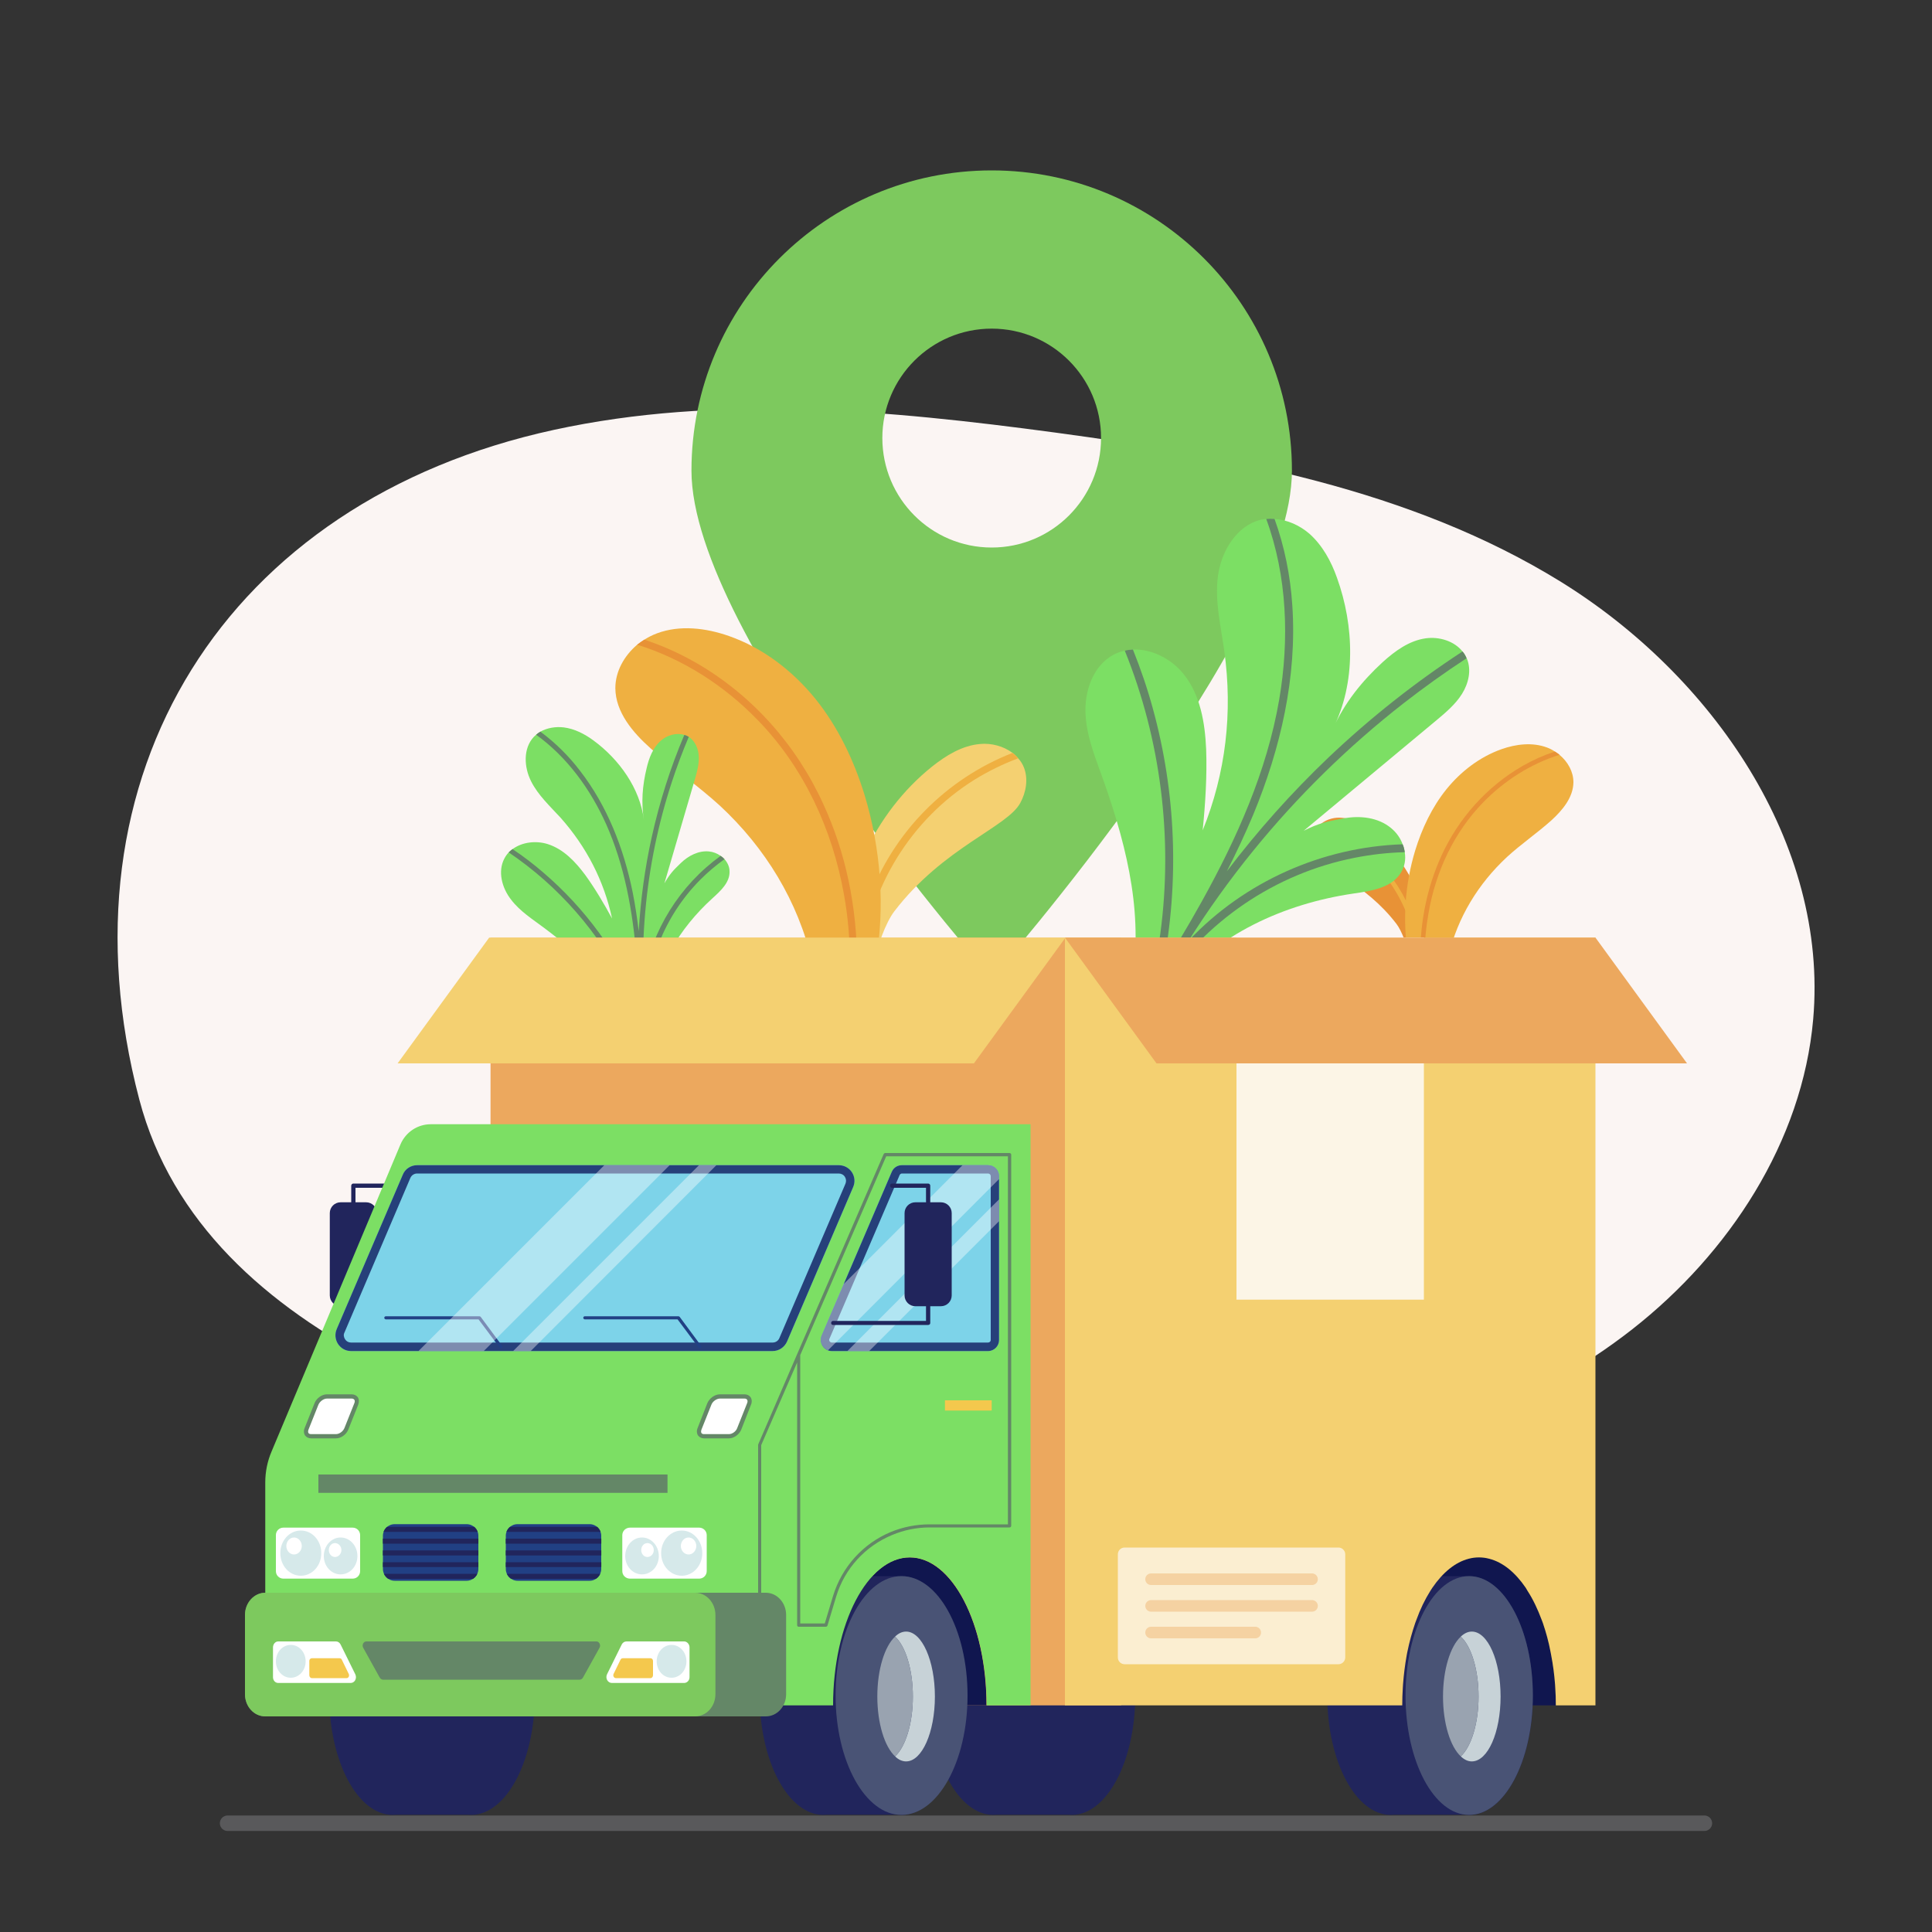 <svg version="1.2" xmlns="http://www.w3.org/2000/svg" viewBox="0 0 1000 1000" width="1000" height="1000">
	<rect x="0" y="0" width="1000" height="1000" fill="#333333" stroke="none"/>
	<title>6176198-ai</title>
	<defs>
		<clipPath clipPathUnits="userSpaceOnUse" id="cp1">
			<path d="m305.16 818.17h-37.29c-3.36 0-6.08-2.72-6.08-6.08v-17.15c0-3.37 2.72-6.09 6.08-6.09h37.29c3.36 0 6.08 2.72 6.08 6.09v17.15c0 3.36-2.72 6.08-6.08 6.08zm-63.62 0h-37.29c-3.36 0-6.08-2.72-6.08-6.08v-17.15c0-3.37 2.72-6.09 6.08-6.09h37.29c3.36 0 6.08 2.72 6.08 6.09v17.15c0 3.36-2.72 6.08-6.08 6.08z"/>
		</clipPath>
	</defs>
	<style>
		.s0 { fill: #fbf5f3 } 
		.s1 { fill: #7dc95e } 
		.s2 { fill: #f4d071 } 
		.s3 { fill: #efb041 } 
		.s4 { fill: #e89236 } 
		.s5 { fill: #7cdf64 } 
		.s6 { fill: #648767 } 
		.s7 { fill: #21255c } 
		.s8 { fill: #10164f } 
		.s9 { fill: #495375 } 
		.s10 { fill: #c7d2d7 } 
		.s11 { fill: #99a3b0 } 
		.s12 { fill: #eca85e } 
		.s13 { fill: #fbeed1 } 
		.s14 { fill: #fcf5e6 } 
		.s15 { opacity: .4;fill: none;stroke: #eca85e;stroke-linecap: round;stroke-width: 6 } 
		.s16 { fill: #f4c84d } 
		.s17 { fill: #ffffff } 
		.s18 { fill: #d6e9ea } 
		.s19 { fill: #7dd3e9 } 
		.s20 { fill: #26407a } 
		.s21 { fill: #214084 } 
		.s22 { fill: none;stroke: #ba3c17;stroke-width: 1.6 } 
		.s23 { fill: none;stroke: #59595b;stroke-linecap: round;stroke-width: 8 } 
	</style>
	<g id="BACKGROUND">
		<path id="&lt;Path&gt;" class="s0" d="m671.1 763c62.2-13.4 123.7-35.8 173.8-75 50.1-39.3 88-97 93.6-160.4 8-91.3-52.5-178.1-130.5-226.4-77.9-48.2-170.9-65-261.8-77.3-86.2-11.6-174.5-19.9-259.5-1.4-169.8 36.9-258.8 178.4-214.6 346.6 33.4 127.1 197.2 173.8 311.2 196 94.8 18.5 193.3 18.4 287.8-2.1z"/>
	</g>
	<g id="OBJECTS">
		<g id="&lt;Group&gt;">
			<path id="&lt;Compound Path&gt;" fill-rule="evenodd" class="s1" d="m668.7 243.6c0 85.9-155.4 262.5-155.4 262.5 0 0-155.4-176.6-155.4-262.5 0-85.8 69.6-155.4 155.4-155.4 85.8 0 155.4 69.6 155.4 155.4zm-98.8-16.9c0-31.2-25.3-56.6-56.6-56.6-31.3 0-56.6 25.4-56.6 56.6 0 31.3 25.3 56.7 56.6 56.7 31.3 0 56.6-25.4 56.6-56.7z"/>
			<g id="&lt;Group&gt;">
				<g id="&lt;Group&gt;">
					<g id="&lt;Group&gt;">
						<path id="&lt;Path&gt;" class="s2" d="m528.1 415.6c-6.8 12.6-39.9 23-65.2 56.1-4.3 5.6-9.5 19-9.6 26h-16.8c-2.1-38.2 16.1-77 45.9-100.9 7.3-5.8 15.6-10.9 24.8-11.7 5.9-0.6 12.2 1.1 16.9 4.6 1.1 0.8 2.1 1.8 2.9 2.8 1.3 1.4 2.3 3 3 4.8 2.3 5.9 1.1 12.8-1.9 18.3z"/>
						<path id="&lt;Path&gt;" class="s3" d="m527 392.5c-7.8 2.9-15.3 6.6-22.5 11-32.9 20.5-54.6 55.7-58.4 94.2h-3.7c1.1-10.9 3.4-21.6 7.1-31.9 12.7-34.9 40.2-62.7 74.6-76.1 1.1 0.8 2.1 1.8 2.9 2.8z"/>
					</g>
					<g id="&lt;Group&gt;">
						<g id="&lt;Group&gt;">
							<path id="&lt;Path&gt;" class="s3" d="m453.3 497.7h-33c-7.2-31.2-24.2-58.9-47.7-80.7-11.5-10.5-24.4-19.3-35.9-29.7-9.2-8.2-18.1-18.7-18.2-31.1 0-8.7 4.6-16.8 11.3-22.5 1.2-0.9 2.4-1.8 3.7-2.6q3.1-2 6.6-3.3c11.8-4.4 25.2-2.8 37.2 1.4 17.7 6.2 33.1 18.1 44.9 32.7 11.7 14.6 19.9 31.9 25.4 49.9 8.3 27.6 10.6 57.5 5.7 85.9z"/>
						</g>
						<path id="&lt;Path&gt;" class="s4" d="m443.6 497.7h-3.7c0-11.7-1-23.4-3.1-34.9-6-33.6-20.8-65.7-44.8-90.3-17.2-17.7-38.6-31.5-62.2-38.8 1.2-0.9 2.4-1.8 3.7-2.6 9.2 3 18.1 7 26.5 11.8 29.2 16.7 52.2 42.7 66.1 73.2 11.8 25.5 17.4 53.5 17.5 81.6z"/>
					</g>
				</g>
				<g id="&lt;Group&gt;">
					<g id="&lt;Group&gt;">
						<path id="&lt;Path&gt;" class="s4" d="m681.5 442.6c4.3 8 25.3 14.6 41.3 35.6 2.7 3.5 6 12.1 6.1 16.5h10.7c1.3-24.2-10.2-48.9-29.2-64-4.6-3.7-9.8-6.9-15.7-7.4-3.7-0.4-7.7 0.6-10.7 2.9q-1.1 0.8-1.9 1.8c-0.7 0.9-1.4 1.9-1.8 3-1.5 3.7-0.8 8.1 1.2 11.6z"/>
						<path id="&lt;Path&gt;" class="s3" d="m682.1 428c5 1.8 9.8 4.2 14.3 7 20.9 12.9 34.7 35.3 37 59.7h2.4c-0.7-6.9-2.2-13.7-4.5-20.2-8.1-22.2-25.5-39.8-47.3-48.3q-1.1 0.8-1.9 1.8z"/>
					</g>
					<g id="&lt;Group&gt;">
						<g id="&lt;Group&gt;">
							<path id="&lt;Path&gt;" class="s3" d="m728.9 494.7h20.9c4.6-19.8 15.4-37.4 30.3-51.2 7.2-6.6 15.4-12.2 22.8-18.8 5.8-5.3 11.4-11.9 11.5-19.8 0-5.5-2.9-10.6-7.2-14.2-0.8-0.6-1.5-1.2-2.4-1.7q-1.9-1.3-4.1-2.1c-7.5-2.8-16-1.8-23.6 0.9-11.2 4-21 11.5-28.5 20.8-7.4 9.2-12.6 20.2-16.1 31.6-5.3 17.5-6.7 36.4-3.6 54.5z"/>
						</g>
						<path id="&lt;Path&gt;" class="s4" d="m735.1 494.7h2.3c0-7.4 0.7-14.8 2-22.1 3.7-21.4 13.1-41.7 28.3-57.3 10.9-11.2 24.6-20 39.5-24.6-0.8-0.6-1.5-1.2-2.4-1.7-5.8 1.9-11.4 4.4-16.8 7.5-18.4 10.6-33.1 27.1-41.9 46.4-7.4 16.2-11 34-11 51.8z"/>
					</g>
				</g>
				<g id="&lt;Group&gt;">
					<path id="&lt;Path&gt;" class="s5" d="m756.7 359.2c-3.4 5.4-8.4 9.6-13.3 13.7-22.9 19-45.7 38.1-68.6 57.1 7.7-3.9 12.2-4.9 20.7-6.4 8.5-1.6 17.9-0.5 24.5 5 2.7 2.2 4.8 5.1 6 8.4 0.6 1.3 0.9 2.7 1.1 4.1 0.6 3.7 0 7.4-2 10.6-4.8 7.9-15.5 9.5-24.6 10.8-36 5.3-70.9 21.2-93.6 49.5h-21.8c7.3-36.1-1.3-72-13.5-106.8-4-11.5-9-22.9-9.7-35-0.8-12.2 3.8-25.7 14.6-31.4q2.7-1.4 5.7-2c1.4-0.4 2.8-0.5 4.2-0.6 9.8-0.4 20.1 4.9 26.4 12.9 8.5 10.7 10.9 25 11.5 38.7 0.5 13.6-0.4 28.1-1.8 42 12-29.7 15.6-61 11.2-92.8-1.8-12.9-5-25.9-3.3-38.8 1.7-12.9 9.7-26.2 22.3-29.2 0.9-0.2 1.8-0.3 2.6-0.4h0.1q2.2-0.2 4.3 0c6.6 0.4 13 3.3 18.1 7.7 6.7 6 11.2 14.2 14.2 22.7 9 24.9 9.9 54.6-2.1 78.2 6.1-13.5 15-24.6 25.8-34.5 6.4-5.8 13.7-11.1 22.2-12.3 7-1 14.8 1.4 19.1 6.8q1.3 1.5 2.1 3.5c0.1 0.1 0.2 0.2 0.2 0.3 2.4 5.9 0.8 12.8-2.6 18.2z"/>
					<g id="&lt;Group&gt;">
						<path id="&lt;Path&gt;" class="s6" d="m615.5 486.6c-0.1 0.2-0.3 0.3-0.4 0.5q15.4-24.4 33.6-46.8c22.9-28.2 49.1-53.9 77.8-76.3q15.8-12.3 32.6-23.3-0.8-2-2.1-3.5c-24.7 16.1-47.9 34.5-69.3 54.8-19.1 18.2-36.7 37.9-52.7 59 4.9-9.6 9.5-19.4 13.7-29.4 14.1-34.1 22.7-71.1 20.2-108.2-1-15.3-4-30.4-9.2-44.8q-2.1-0.2-4.3 0c10.9 29.7 12 62.5 6.7 93.6-6.4 37.1-21.9 71.7-40 104.3q-5.6 10.1-11.5 19.9-0.3 0.5-0.6 1c-2.4 4.2-4.9 8.3-7.5 12.4-0.2 0.4-0.4 0.8-0.7 1.2 8.7-44.4 6.9-90.7-5.1-134.3-2.8-10.3-6.3-20.5-10.3-30.5-1.4 0.1-2.8 0.2-4.2 0.6 18.6 46 25 97 18.4 146.3q-1.9 14.4-5.3 28.5-0.2 0.2-0.3 0.4h0.2 0.5 0.4 3.3 0.5 0.5 0.5c22.7-35.1 59.1-59.9 100.2-68 8.6-1.7 17.3-2.7 26-2.9-0.2-1.4-0.5-2.8-1.1-4.1-41.5 1.4-81.7 19.2-110.5 49.6z"/>
					</g>
				</g>
				<g id="&lt;Group&gt;">
					<path id="&lt;Path&gt;" class="s5" d="m361.7 391.9c0.1 4-1 7.9-2.1 11.7q-7.8 26.8-15.7 53.6c2.7-4.7 4.6-6.8 8.5-10.5 3.9-3.8 9.2-6.5 14.5-6 2.2 0.2 4.3 1 6.1 2.3q1.1 0.7 2 1.7c1.5 1.7 2.6 3.9 2.6 6.2 0.3 5.8-4.7 10.3-9 14.2-16.8 15.3-29.4 35.7-31.2 58.4l-11.3 7.6c-8.9-21.3-25.9-36.9-44.3-50.7-6.1-4.6-12.7-8.7-17.3-14.8-4.7-6-7-14.6-3.4-21.3q0.9-1.7 2.2-3.1 1-1 2-1.7c5-3.7 12.2-4.5 18.2-2.6 8.2 2.6 14.4 9.2 19.5 16.1 5 6.9 9.6 14.7 13.8 22.4-4.2-19.6-13.3-37.1-26.6-52.1-5.5-6-11.7-11.7-15.3-18.9-3.7-7.3-4.2-17 1.4-23q0.6-0.6 1.2-1.1 1-0.9 2.2-1.6c3.6-2 8-2.7 12.1-2.2 5.6 0.7 10.8 3.4 15.3 6.7 13.4 9.8 24.2 24.9 26.2 41.3-1.5-9-0.8-17.9 1.4-26.9 1.2-5.2 3.2-10.5 7.2-14.1 3.3-3 8.2-4.4 12.3-3.1q1.2 0.3 2.3 1 0.1 0.1 0.2 0.1c3.3 2.3 4.9 6.4 5 10.4z"/>
					<g id="&lt;Group&gt;">
						<path id="&lt;Path&gt;" class="s6" d="m333 507.3c0 0.1-0.1 0.3-0.1 0.4q-0.5-18.1 1.1-36c2-22.7 6.6-45.1 13.7-66.8q3.9-11.9 8.8-23.5-1.1-0.7-2.3-1c-7.2 16.9-12.8 34.6-16.8 52.6-3.6 16.1-5.8 32.5-6.8 49-0.8-6.7-1.8-13.4-3.1-20-4.6-22.7-13.1-44.8-27.4-63.2-5.8-7.6-12.7-14.4-20.4-20.1q-1.2 0.7-2.2 1.6c16.1 11.6 28.1 28.2 36.2 46.2 9.6 21.5 13.7 44.8 15.7 68.1q0.6 7.1 1 14.3-0.1 0.4 0 0.7 0.3 4.5 0.4 9.1 0.1 0.4 0.1 0.8c-11-26-28.1-49.4-49.6-67.8q-7.6-6.6-16-12.2-1 0.7-2 1.7c25.8 17.4 46.9 41.6 60.7 69.5q4 8.1 7.2 16.6 0 0.2 0 0.3h0.1l0.2-0.2 0.2-0.1 1.8-1.2 0.2-0.2 0.3-0.2 0.3-0.1c-0.5-26.1 9.7-51.7 28.2-70.3q5.8-5.8 12.5-10.6-0.9-1-2-1.7c-21.1 15.2-35.7 38.5-40 64.3z"/>
					</g>
				</g>
			</g>
			<g id="&lt;Group&gt;">
				<g id="&lt;Group&gt;">
					<g id="&lt;Group&gt;">
						<path id="&lt;Path&gt;" class="s7" d="m554.7 815.8h-40.5c-18.2 0-33 27.7-33 61.8 0 34.1 14.8 61.8 33 61.8q0.9 0 1.7-0.1h37q0.9 0.1 1.8 0.1c18.2 0 32.9-27.7 32.9-61.8 0-34.1-14.7-61.8-32.9-61.8z"/>
					</g>
					<g id="&lt;Group&gt;">
						<path id="&lt;Path&gt;" class="s8" d="m805.3 882.7h-79.5c0-42.3 17.8-76.6 39.7-76.6 22 0 39.8 34.3 39.8 76.6z"/>
						<g id="&lt;Group&gt;">
							<path id="&lt;Path&gt;" class="s7" d="m760.4 815.8h-40.5c-18.2 0-32.9 27.7-32.9 61.8 0 34.1 14.7 61.8 32.9 61.8q0.9 0 1.8-0.1h37q0.9 0.1 1.7 0.1c18.2 0 33-27.7 33-61.8 0-34.1-14.8-61.8-33-61.8z"/>
							<g id="&lt;Group&gt;">
								<path id="&lt;Path&gt;" class="s9" d="m793.4 877.6c0 34.1-14.8 61.8-33 61.8-18.2 0-32.9-27.7-32.9-61.8 0-34.1 14.7-61.8 32.9-61.8 18.2 0 33 27.7 33 61.8z"/>
								<path id="&lt;Path&gt;" class="s10" d="m756.1 847.1c1.8-1.7 3.7-2.6 5.7-2.6 8.3 0 14.9 15.1 14.9 33.6 0 18.6-6.6 33.6-14.9 33.6-2 0-3.9-0.9-5.7-2.6 5.4-5 9.2-17 9.2-31 0-14-3.8-26-9.2-31z"/>
								<path id="&lt;Path&gt;" class="s11" d="m756.1 847.1c5.4 5 9.2 17 9.2 31 0 14-3.8 26-9.2 31-5.4-5-9.2-17-9.2-31 0-14 3.8-26 9.2-31z"/>
							</g>
						</g>
						<g id="&lt;Group&gt;">
							<path id="&lt;Path&gt;" class="s12" d="m580.3 485.4h-326.4v397.3h326.4z"/>
							<path id="&lt;Path&gt;" class="s2" d="m551.2 485.3v397.4h174.6q0-4.7 0.3-9.2 0-0.8 0.1-1.6 0.6-7.9 1.9-15.1 0.2-0.8 0.3-1.6c1.1-5.4 2.5-10.4 4.1-15.1q0.3-0.8 0.6-1.6c2-5.6 4.5-10.7 7.2-15 0.4-0.6 0.7-1.1 1.1-1.7 5.4-7.9 11.8-13.2 18.8-15q2.6-0.7 5.3-0.7 2.7 0 5.3 0.7c7.1 1.8 13.5 7.1 18.9 15 0.3 0.6 0.7 1.1 1 1.7 2.8 4.3 5.2 9.4 7.3 15q0.3 0.8 0.6 1.6c1.6 4.7 3 9.7 4 15.1q0.2 0.8 0.3 1.6 1.4 7.2 2 15.1 0 0.8 0.1 1.6 0.3 4.5 0.3 9.2h20.5v-397.4z"/>
							<path id="&lt;Path&gt;" class="s13" d="m692.8 861.4h-110.7c-2 0-3.5-1.6-3.5-3.5v-53.4c0-1.9 1.5-3.5 3.5-3.5h110.7c1.9 0 3.5 1.6 3.5 3.5v53.4c0 1.9-1.6 3.5-3.5 3.5z"/>
							<path id="&lt;Path&gt;" class="s14" d="m737 672.7h-97v-187.4h97z"/>
							<g id="&lt;Group&gt;">
								<path id="&lt;Path&gt;" class="s15" d="m595.8 817.4h83.3"/>
								<path id="&lt;Path&gt;" class="s15" d="m595.8 831.2h83.3"/>
								<path id="&lt;Path&gt;" class="s15" d="m595.8 845h53.9"/>
							</g>
						</g>
					</g>
					<path id="&lt;Path&gt;" class="s12" d="m873.2 550.4h-274.6l-47.4-65.1h274.6z"/>
					<path id="&lt;Path&gt;" class="s2" d="m205.8 550.4h298.3l47.4-65.1h-298.3z"/>
					<g id="&lt;Group&gt;">
						<g id="&lt;Group&gt;">
							<path id="&lt;Path&gt;" class="s7" d="m232.1 685.8h-49.2c-0.6 0-1.1-0.4-1.1-1v-71.1c0-0.6 0.5-1.1 1.1-1.1h18.7c0.6 0 1.1 0.5 1.1 1.1 0 0.6-0.5 1.1-1.1 1.1h-17.6v68.9h48.1c0.6 0 1.1 0.5 1.1 1.1 0 0.6-0.5 1-1.1 1z"/>
							<path id="&lt;Path&gt;" class="s7" d="m176.3 676.1h13.2c3.1 0 5.6-2.5 5.6-5.6v-42.6c0-3.1-2.5-5.6-5.6-5.6h-13.2c-3.1 0-5.6 2.5-5.6 5.6v42.6c0 3.1 2.5 5.6 5.6 5.6z"/>
						</g>
						<path id="&lt;Path&gt;" class="s8" d="m510.6 882.7h-79.5c0-42.3 17.8-76.6 39.7-76.6 22 0 39.8 34.3 39.8 76.6z"/>
						<g id="&lt;Group&gt;">
							<path id="&lt;Path&gt;" class="s7" d="m466.6 815.8h-40.4c-18.2 0-33 27.7-33 61.8 0 34.1 14.8 61.8 33 61.8q0.8 0 1.7-0.1h37q0.9 0.1 1.7 0.1c18.2 0 33-27.7 33-61.8 0-34.1-14.8-61.8-33-61.8z"/>
							<g id="&lt;Group&gt;">
								<path id="&lt;Path&gt;" class="s9" d="m500.8 877.6c0 34.1-15.3 61.8-34.2 61.8-18.8 0-34.1-27.7-34.1-61.8 0-34.1 15.3-61.8 34.1-61.8 18.9 0 34.2 27.7 34.2 61.8z"/>
								<path id="&lt;Path&gt;" class="s10" d="m463.3 847.1c1.7-1.7 3.7-2.6 5.7-2.6 8.2 0 14.9 15.1 14.9 33.6 0 18.6-6.7 33.6-14.9 33.6-2 0-4-0.9-5.7-2.6 5.4-5 9.2-17 9.2-31 0-14-3.8-26-9.2-31z"/>
								<path id="&lt;Path&gt;" class="s11" d="m463.3 847.1c5.4 5 9.2 17 9.2 31 0 14-3.8 26-9.2 31-5.4-5-9.2-17-9.2-31 0-14 3.8-26 9.2-31z"/>
							</g>
						</g>
						<g id="&lt;Group&gt;">
							<path id="&lt;Path&gt;" class="s7" d="m243.8 815.8h-40.5c-18.2 0-32.9 27.7-32.9 61.8 0 34.1 14.7 61.8 32.9 61.8q0.9 0 1.8-0.1h37q0.9 0.1 1.7 0.1c18.2 0 33-27.7 33-61.8 0-34.1-14.8-61.8-33-61.8z"/>
						</g>
						<g id="&lt;Group&gt;">
							<path id="&lt;Path&gt;" class="s5" d="m533.4 581.9v300.8h-22.7c0-42.3-17.8-76.6-39.7-76.6-22 0-39.8 34.3-39.8 76.6h-293.9v-115.4c0-5.5 1.1-11 3.3-16.1l66.7-158.9c2.7-6.3 8.8-10.4 15.7-10.4z"/>
							<path id="&lt;Path&gt;" class="s16" d="m513.3 730.1h-24.2v-5.3h24.2z"/>
							<g id="&lt;Group&gt;">
								<g id="&lt;Group&gt;">
									<path id="&lt;Path&gt;" class="s17" d="m173.9 743.4h-12.8c-2.2 0-3.2-1.7-2.4-3.9l5.1-12.8c0.8-2.2 3.3-3.9 5.4-3.9h12.8c2.2 0 3.2 1.7 2.4 3.9l-5.1 12.8c-0.8 2.2-3.3 3.9-5.4 3.9z"/>
									<path id="&lt;Compound Path&gt;" fill-rule="evenodd" class="s6" d="m173.9 744.5h-12.8c-1.4 0-2.5-0.6-3.2-1.5-0.7-1.1-0.8-2.5-0.2-3.9l5.1-12.8c1-2.6 3.8-4.6 6.4-4.6h12.8c1.4 0 2.5 0.6 3.2 1.5 0.7 1.1 0.7 2.5 0.2 3.9l-5.1 12.8c-1 2.6-3.8 4.6-6.4 4.6zm-4.7-20.6c-1.7 0-3.7 1.5-4.4 3.2l-5.1 12.8c-0.3 0.8-0.3 1.4 0 1.9 0.3 0.4 0.9 0.5 1.4 0.5h12.8c1.7 0 3.7-1.4 4.4-3.2l5.1-12.8c0.3-0.7 0.3-1.4 0-1.8-0.4-0.5-0.9-0.6-1.4-0.6z"/>
								</g>
								<g id="&lt;Group&gt;">
									<path id="&lt;Path&gt;" class="s17" d="m377.3 743.4h-12.9c-2.1 0-3.2-1.7-2.3-3.9l5-12.8c0.9-2.2 3.3-3.9 5.5-3.9h12.8c2.1 0 3.2 1.7 2.3 3.9l-5 12.8c-0.9 2.2-3.3 3.9-5.4 3.9z"/>
									<path id="&lt;Compound Path&gt;" fill-rule="evenodd" class="s6" d="m377.3 744.5h-12.9c-1.3 0-2.4-0.6-3.1-1.5-0.7-1.1-0.8-2.5-0.2-3.9l5-12.8c1.1-2.6 3.9-4.6 6.5-4.6h12.8c1.3 0 2.5 0.6 3.1 1.5 0.7 1.1 0.8 2.5 0.2 3.9l-5 12.8c-1 2.6-3.9 4.6-6.4 4.6zm-4.7-20.6c-1.7 0-3.8 1.5-4.4 3.2l-5.1 12.8c-0.3 0.8-0.3 1.4 0 1.9 0.3 0.4 0.9 0.5 1.3 0.5h12.9c1.7 0 3.7-1.4 4.3-3.2l5.1-12.8c0.3-0.7 0.3-1.4 0-1.8-0.3-0.5-0.9-0.6-1.3-0.6z"/>
								</g>
							</g>
							<path id="&lt;Compound Path&gt;" fill-rule="evenodd" class="s6" d="m392.4 771.1v-23.2q0-0.2 0.1-0.4l20.1-46.6 44.8-103.6c0.2-0.3 0.5-0.5 0.8-0.5h64.3c0.5 0 0.9 0.4 0.9 0.8v192.2c0 0.4-0.4 0.8-0.9 0.8h-41.3c-6.7 0-13.2 1.3-19.4 3.9-14 5.8-24.6 17.4-29 31.9l-4.5 15c-0.1 0.3-0.5 0.6-0.8 0.6h-14.1c-0.5 0-0.8-0.4-0.8-0.8v-136l-18.6 42.8v128.1c0 0.4-0.3 0.8-0.8 0.8-0.4 0-0.8-0.4-0.8-0.8v-102.8m129.3-174.8h-63l-44.5 102.9v138.9h12.7l4.3-14.3c4.6-15 15.5-27.1 30-33.1 6.4-2.6 13.1-3.9 20-3.9h40.5z"/>
							<g id="&lt;Group&gt;">
								<g id="&lt;Group&gt;">
									<path id="&lt;Path&gt;" class="s6" d="m406.9 835.9v41c0 6.4-4.7 11.5-10.5 11.5h-259.1c-5.8 0-10.5-5.1-10.5-11.5v-41c0-6.3 4.7-11.5 10.5-11.5h259.1c5.8 0 10.5 5.2 10.5 11.5z"/>
									<path id="&lt;Path&gt;" class="s1" d="m370.3 835.9v41c0 6.4-4.7 11.5-10.5 11.5h-222.5c-5.8 0-10.5-5.1-10.5-11.5v-41c0-6.3 4.7-11.5 10.5-11.5h222.5c5.8 0 10.5 5.2 10.5 11.5z"/>
								</g>
								<g id="&lt;Group&gt;">
									<g id="&lt;Group&gt;">
										<path id="&lt;Path&gt;" class="s17" d="m181.5 871.1h-37.5c-1.5 0-2.7-1.3-2.7-3v-15.4c0-1.7 1.2-3.1 2.7-3.1h29.9c1 0 1.9 0.6 2.4 1.6l7.6 15.4c1 2.1-0.3 4.5-2.4 4.5z"/>
										<g id="&lt;Group&gt;">
											<path id="&lt;Path&gt;" class="s16" d="m179.4 868.6h-18c-0.7 0-1.3-0.7-1.3-1.5v-7.4c0-0.8 0.6-1.4 1.3-1.4h14.3c0.5 0 1 0.2 1.2 0.7l3.6 7.4c0.5 1-0.1 2.2-1.1 2.2z"/>
										</g>
										<path id="&lt;Path&gt;" class="s18" d="m158.2 859.9c0 4.7-3.4 8.5-7.7 8.5-4.3 0-7.7-3.8-7.7-8.5 0-4.7 3.4-8.5 7.7-8.5 4.3 0 7.7 3.8 7.7 8.5z"/>
									</g>
									<g id="&lt;Group&gt;">
										<path id="&lt;Path&gt;" class="s17" d="m316.7 871.1h37.4c1.5 0 2.8-1.3 2.8-3v-15.4c0-1.7-1.3-3.1-2.8-3.1h-29.8c-1.1 0-2 0.6-2.5 1.6l-7.6 15.4c-1 2.1 0.4 4.5 2.5 4.5z"/>
										<g id="&lt;Group&gt;">
											<path id="&lt;Path&gt;" class="s16" d="m318.8 868.6h17.9c0.7 0 1.3-0.7 1.3-1.5v-7.4c0-0.8-0.6-1.4-1.3-1.4h-14.3c-0.5 0-0.9 0.2-1.2 0.7l-3.6 7.4c-0.5 1 0.2 2.2 1.2 2.2z"/>
										</g>
										<path id="&lt;Path&gt;" class="s18" d="m339.9 859.9c0 4.7 3.4 8.5 7.7 8.5 4.3 0 7.7-3.8 7.7-8.5 0-4.7-3.4-8.5-7.7-8.5-4.3 0-7.7 3.8-7.7 8.5z"/>
									</g>
								</g>
								<path id="&lt;Path&gt;" class="s6" d="m300 869.4h-101.7c-0.7 0-1.3-0.4-1.7-1l-8.6-15.5c-0.8-1.4 0.1-3.3 1.6-3.3h119.1c1.5 0 2.4 1.9 1.6 3.3l-8.6 15.5c-0.4 0.6-1 1-1.7 1z"/>
							</g>
							<g id="&lt;Group&gt;">
								<g id="&lt;Group&gt;">
									<g id="&lt;Group&gt;">
										<g id="&lt;Group&gt;">
											<path id="&lt;Path&gt;" class="s19" d="m441.6 614.4l-34.2 79.9c-1.3 3-4.2 5-7.5 5h-218.2c-5.8 0-9.7-6-7.4-11.4l34.2-79.9c1.2-3 4.2-4.9 7.4-4.9h218.2c5.9 0 9.8 5.9 7.5 11.3z"/>
											<path id="&lt;Compound Path&gt;" fill-rule="evenodd" class="s20" d="m441.6 614.4l-34.2 79.9c-1.3 3-4.2 5-7.5 5h-218.2c-5.8 0-9.7-6-7.4-11.4l34.2-79.9c1.2-3 4.2-4.9 7.4-4.9h218.2c5.9 0 9.8 5.9 7.5 11.3zm-225.7-7c-1.5 0-2.9 0.9-3.5 2.3l-34.1 80c-0.6 1.1-0.4 2.4 0.3 3.5 0.7 1.1 1.8 1.7 3.1 1.7h218.2c1.6 0 2.9-0.9 3.5-2.3l34.2-79.9c0.5-1.2 0.4-2.5-0.3-3.6-0.7-1.1-1.9-1.7-3.2-1.7z"/>
										</g>
										<path id="&lt;Path&gt;" class="s21" d="m259.3 697.9c-0.3 0-0.5-0.1-0.7-0.4l-10.9-14.6h-48c-0.4 0-0.8-0.4-0.8-0.8 0-0.5 0.4-0.8 0.8-0.8h48.4c0.3 0 0.5 0.1 0.7 0.3l11.1 15c0.3 0.3 0.2 0.8-0.1 1.1q-0.3 0.2-0.5 0.2z"/>
										<path id="&lt;Path&gt;" class="s21" d="m362.3 697.9c-0.3 0-0.5-0.1-0.7-0.4l-10.9-14.6h-48c-0.4 0-0.8-0.4-0.8-0.8 0-0.5 0.4-0.8 0.8-0.8h48.4c0.3 0 0.5 0.1 0.7 0.3l11.1 15c0.3 0.3 0.2 0.8-0.1 1.1q-0.3 0.2-0.5 0.2z"/>
									</g>
									<g id="&lt;Group&gt;" style="opacity: .4">
										<path id="&lt;Path&gt;" class="s17" d="m346.6 603.1l-96.2 96.2h-33.8l96.2-96.2z"/>
										<path id="&lt;Path&gt;" class="s17" d="m370.8 603.1l-96.1 96.2h-9.1l96.2-96.2z"/>
									</g>
								</g>
								<g id="&lt;Group&gt;">
									<g id="&lt;Group&gt;">
										<path id="&lt;Path&gt;" class="s19" d="m517.1 608.8v84.8c0 3.1-2.5 5.7-5.7 5.7h-80.8q-1.1 0-2-0.4c-3-1.1-4.6-4.5-3.3-7.6l11.4-26.7 24.9-58.1c0.9-2.1 2.9-3.4 5.2-3.4h44.6c3.2 0 5.7 2.5 5.7 5.7z"/>
										<path id="&lt;Compound Path&gt;" fill-rule="evenodd" class="s20" d="m517.1 608.8v84.8c0 3.1-2.5 5.7-5.7 5.7h-80.9c-4 0-6.8-4.2-5.2-8l36.3-84.8c0.9-2.1 2.9-3.4 5.2-3.4h44.6c3.2 0 5.7 2.5 5.7 5.7zm-50.3-1.4c-0.5 0-1 0.4-1.2 0.9l-36.3 84.7c-0.3 0.6 0 1.1 0.1 1.3 0.2 0.2 0.5 0.6 1.1 0.6h80.9c0.8 0 1.4-0.6 1.4-1.3v-84.8c0-0.8-0.6-1.4-1.4-1.4z"/>
									</g>
									<g id="&lt;Group&gt;" style="opacity: .4">
										<path id="&lt;Path&gt;" class="s17" d="m517.1 608.8v1.5l-88.5 88.6c-3-1.1-4.6-4.5-3.3-7.6l11.4-26.7 61.5-61.5h13.2c3.2 0 5.7 2.5 5.7 5.7z"/>
										<path id="&lt;Path&gt;" class="s17" d="m517.1 620.8v11.3l-67.2 67.2h-11.3z"/>
									</g>
								</g>
							</g>
							<g id="&lt;Group&gt;">
								<g id="&lt;Group&gt;">
									<path id="&lt;Compound Path&gt;" fill-rule="evenodd" class="s21" d="m305.2 818.2h-37.3c-3.4 0-6.1-2.8-6.1-6.1v-17.2c0-3.3 2.7-6 6.1-6h37.3c3.3 0 6 2.7 6 6v17.2c0 3.3-2.7 6.1-6 6.1zm-63.7 0h-37.2c-3.4 0-6.1-2.8-6.1-6.1v-17.2c0-3.3 2.7-6 6.1-6h37.2c3.4 0 6.1 2.7 6.1 6v17.2c0 3.3-2.7 6.1-6.1 6.1z"/>
									<g id="&lt;Clip Group&gt;" clip-path="url(#cp1)">
										<g id="&lt;Group&gt;">
											<g id="&lt;Group&gt;">
												<path id="&lt;Path&gt;" class="s7" d="m320.6 814.6l-3.9 2.6h-128.8l-3.2-2.6z"/>
											</g>
											<g id="&lt;Group&gt;">
												<path id="&lt;Path&gt;" class="s7" d="m329.9 808.6l-3.9 2.5h-145.6l-3.1-2.5z"/>
											</g>
											<g id="&lt;Group&gt;">
												<path id="&lt;Path&gt;" class="s7" d="m339.1 802.5l-3.9 2.6h-162.2l-3.2-2.6z"/>
											</g>
											<g id="&lt;Group&gt;">
												<path id="&lt;Path&gt;" class="s7" d="m348.4 796.4l-3.9 2.6h-179l-3.2-2.6z"/>
											</g>
											<g id="&lt;Group&gt;">
												<path id="&lt;Path&gt;" class="s7" d="m357.6 790.3l-3.9 2.6h-195.7l-3.2-2.6z"/>
											</g>
										</g>
									</g>
								</g>
								<g id="&lt;Group&gt;">
									<path id="&lt;Path&gt;" class="s17" d="m182.5 817.1h-35.8c-2.2 0-3.9-1.7-3.9-3.9v-18.6c0-2.2 1.7-3.9 3.9-3.9h35.8c2.2 0 3.9 1.7 3.9 3.9v18.6c0 2.2-1.7 3.9-3.9 3.9z"/>
									<g id="&lt;Group&gt;">
										<path id="&lt;Path&gt;" class="s18" d="m166.3 803.9c0 6.5-4.7 11.7-10.6 11.7-5.9 0-10.6-5.2-10.6-11.7 0-6.5 4.7-11.7 10.6-11.7 5.9 0 10.6 5.2 10.6 11.7z"/>
										<path id="&lt;Path&gt;" class="s17" d="m156.2 800.2c0 2.4-1.8 4.4-4 4.4-2.2 0-4-2-4-4.4 0-2.4 1.8-4.4 4-4.4 2.2 0 4 2 4 4.4z"/>
									</g>
									<g id="&lt;Group&gt;">
										<path id="&lt;Path&gt;" class="s18" d="m185 805.4c0 5.3-3.9 9.5-8.7 9.5-4.8 0-8.7-4.2-8.7-9.5 0-5.3 3.9-9.6 8.7-9.6 4.8 0 8.7 4.3 8.7 9.6z"/>
										<path id="&lt;Path&gt;" class="s17" d="m176.7 802.3c0 2-1.5 3.6-3.3 3.6-1.8 0-3.2-1.6-3.2-3.6 0-2 1.4-3.6 3.2-3.6 1.8 0 3.3 1.6 3.3 3.6z"/>
									</g>
								</g>
								<g id="&lt;Group&gt;">
									<path id="&lt;Path&gt;" class="s17" d="m326.1 817.1h35.8c2.1 0 3.9-1.7 3.9-3.9v-18.6c0-2.2-1.8-3.9-3.9-3.9h-35.8c-2.2 0-4 1.7-4 3.9v18.6c0 2.2 1.8 3.9 4 3.9z"/>
									<g id="&lt;Group&gt;">
										<path id="&lt;Path&gt;" class="s18" d="m342.2 803.9c0 6.5 4.8 11.7 10.7 11.7 5.8 0 10.6-5.2 10.6-11.7 0-6.5-4.8-11.7-10.6-11.7-5.9 0-10.7 5.2-10.7 11.7z"/>
										<path id="&lt;Path&gt;" class="s17" d="m352.4 800.2c0 2.4 1.8 4.4 4 4.4 2.2 0 4-2 4-4.4 0-2.4-1.8-4.4-4-4.4-2.2 0-4 2-4 4.4z"/>
									</g>
									<g id="&lt;Group&gt;">
										<path id="&lt;Path&gt;" class="s18" d="m323.6 805.4c0 5.3 3.9 9.5 8.7 9.5 4.8 0 8.7-4.2 8.7-9.5 0-5.3-3.9-9.6-8.7-9.6-4.8 0-8.7 4.3-8.7 9.6z"/>
										<path id="&lt;Path&gt;" class="s17" d="m331.9 802.3c0 2 1.4 3.6 3.2 3.6 1.8 0 3.3-1.6 3.3-3.6 0-2-1.5-3.6-3.3-3.6-1.8 0-3.2 1.6-3.2 3.6z"/>
									</g>
								</g>
							</g>
							<path id="&lt;Path&gt;" class="s6" d="m164.8 763.2h180.7v9.5h-180.7z"/>
						</g>
						<g id="&lt;Group&gt;">
							<path id="&lt;Path&gt;" class="s7" d="m480.4 685.8h-49.2c-0.6 0-1-0.4-1-1 0-0.6 0.4-1.1 1-1.1h48.1v-68.9h-17.6c-0.6 0-1-0.5-1-1.1 0-0.6 0.4-1.1 1-1.1h18.7c0.6 0 1.1 0.5 1.1 1.1v71.1c0 0.6-0.5 1-1.1 1z"/>
							<path id="&lt;Path&gt;" class="s7" d="m487 676.1h-13.2c-3.1 0-5.6-2.5-5.6-5.6v-42.6c0-3.1 2.5-5.6 5.6-5.6h13.2c3.1 0 5.6 2.5 5.6 5.6v42.6c0 3.1-2.5 5.6-5.6 5.6z"/>
						</g>
					</g>
				</g>
			</g>
			<path id="&lt;Path&gt;" class="s22" d=""/>
		</g>
		<path id="&lt;Path&gt;" class="s23" d="m117.8 943.7h764.4"/>
	</g>
</svg>
